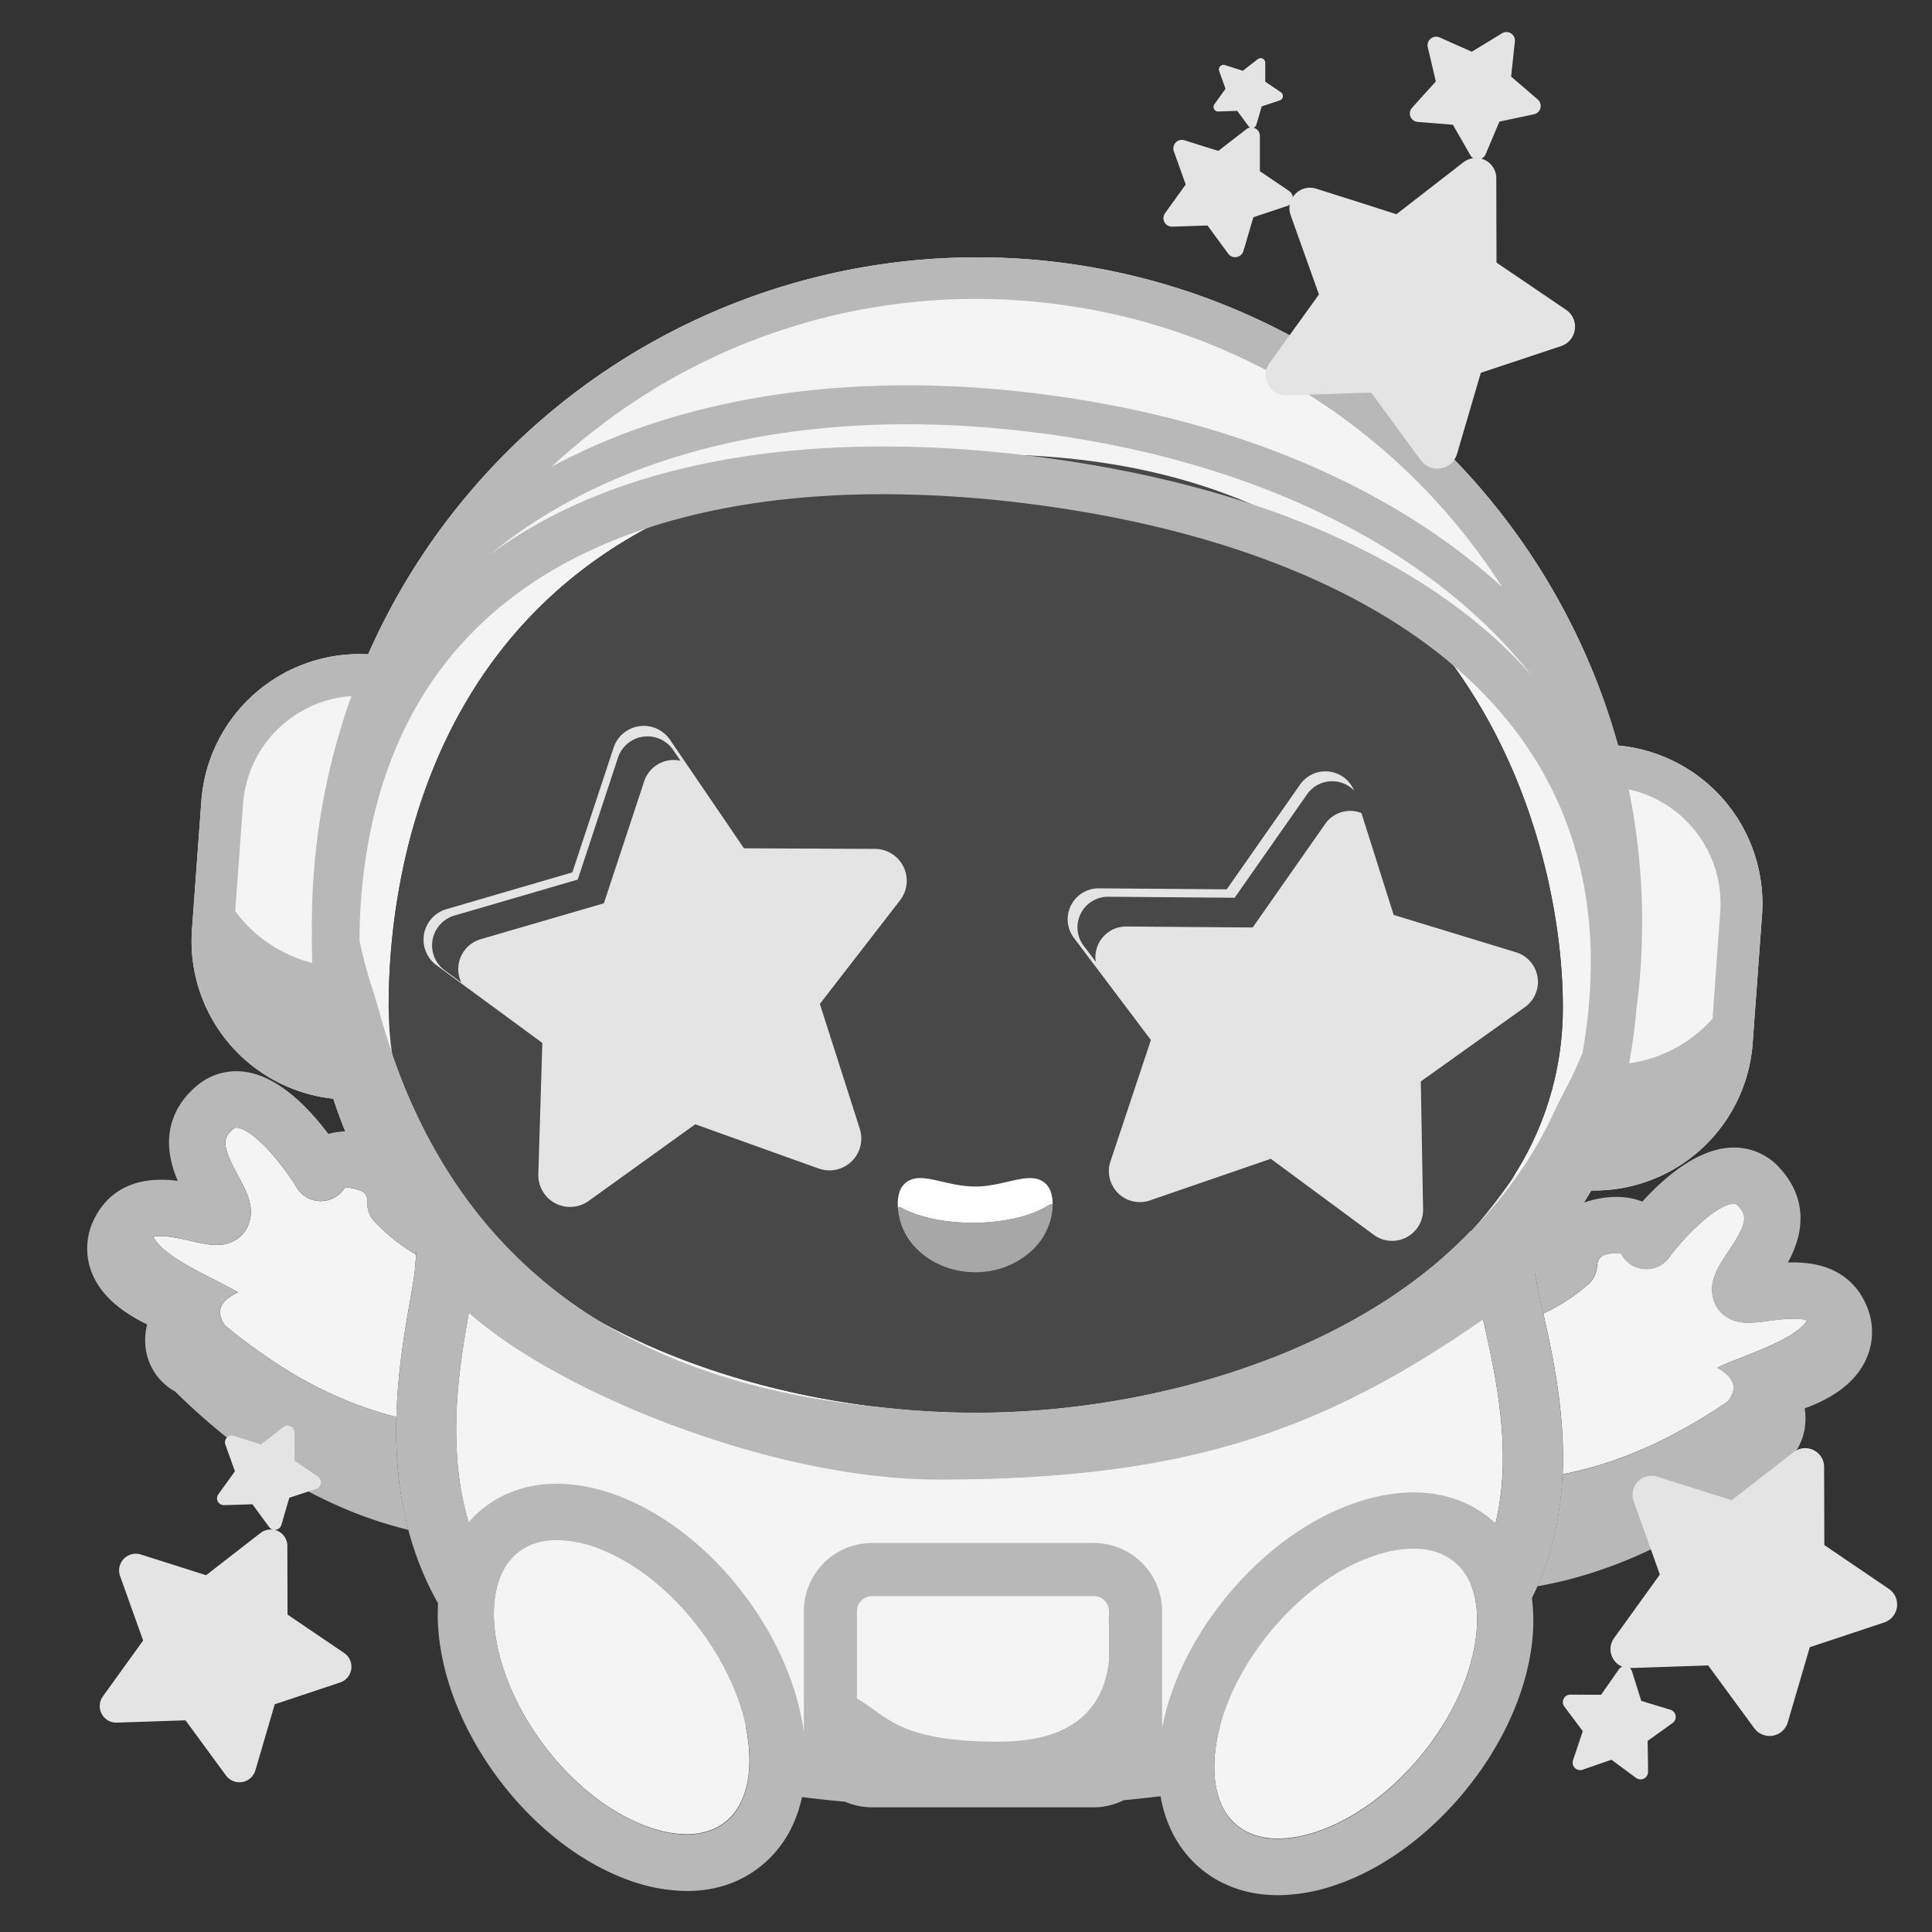 <svg xmlns="http://www.w3.org/2000/svg" viewBox="0 0 1030 1030"><rect x="0" y="0" width="1030" height="1030" fill="#333333" stroke="none"/><g id="b5c8d856-9e56-4f4c-bfe8-e23239a02ea4" data-name="Layer 2"><g id="a35ba0c2-7b86-4b7d-a9ea-a945de56b672" data-name="Gray Scale"><path d="M862.64,397.46C826.2,266,715.14,161.61,571.72,140.83a355,355,0,0,0-375.46,208A84.54,84.54,0,0,0,107.35,427l-5,68.53a84.52,84.52,0,0,0,75.35,90.21c12.39,38.13,30.87,64.41,44.3,81.46,5.92,7.5,10.86,13.23,13.87,17.37A99.14,99.14,0,0,0,250,699.77c46.86,41.88,160.79,88.87,250.33,88.87,129.37,0,202.77-24.61,289.62-84.89.24-.16.46-.32.69-.49a149.88,149.88,0,0,0,27.73-24.44c10.95-12.52,19-26.24,30-44.14.59,0,1.18,0,1.76,0a84.65,84.65,0,0,0,84.25-78.38l5-68.54A84.64,84.64,0,0,0,862.64,397.46Zm-78.53,259q-4.22,4.26-8.66,8.34c-62,58.57-164,88.38-255.25,88.38a446.31,446.31,0,0,1-49.65-2.81c-57.45-5.29-108.52-20-151-46a246.92,246.92,0,0,1-63.33-55.44A261.54,261.54,0,0,1,230,609.56c-8.09-14.8-22.8-66.48-22.8-72.84,0-72.11,22.33-193.21,137.89-255.24h0c36.53-12,78.86-18.05,125.64-18.05a623.14,623.14,0,0,1,79.88,5.39c95.29,12.34,172.74,42,224.12,85.82h0C820.09,417,833.2,491,833.2,536.72a165.67,165.67,0,0,1-27.75,92.6C814,617.59,794.58,645.86,784.11,656.44Z" style="fill:#f4f4f4"/><rect width="1030" height="1030" style="fill:none"/><path d="M218.5,694c1.34-7.63,2.5-14.22,2.8-18.36q.25-3.4.56-6.8a96.85,96.85,0,0,1-22.24-17.7,13.39,13.39,0,0,1-3.69-10.57c0-1.76-.57-4.67-3.63-5.78a31.66,31.66,0,0,0-3.27-1,12,12,0,0,0-5.34-.42A15,15,0,0,1,158.1,633c-7.18-12-21.53-29.29-30.55-31.61-.29-.07-.57-.13-.85-.17-.77-.12-1.42-.22-2.87,1.07-5.26,4.69-5.5,8.73,3.23,24.83,4.38,8.06,8.9,16.39,5.49,25.51-2.22,6-8.53,12-19.58,11a80.53,80.53,0,0,1-10.81-2c-7.47-1.74-12.79-2.62-16.6-2.62a15.2,15.2,0,0,0-3.85.43c6.14,11.77,34.35,22.78,45.21,29.58-6.73,3-9.12,6.43-9.56,9.48a14.63,14.63,0,0,1,0,2,14.11,14.11,0,0,0,2.68,6.2,316.23,316.23,0,0,0,25.65,19.05c11.64,7.79,34.94,21.93,65.51,29.66l.15,0C212,731.27,215.77,709.55,218.5,694Z" style="fill:#f4f4f4"/><path d="M801.19,779.52c.38-27.34-5.62-54.15-10-73.73-2.55-11.39-4.57-20.4-5.12-27.77s-1.22-14.59-2-21.86c-60.86,64.26-168.24,97-263.89,97-96.74,0-204.29-33-264.78-97.68-.89,7.44-1.64,15-2.2,22.54-.43,5.73-1.65,12.69-3.2,21.51-3.46,19.71-8.2,46.71-6.44,75.48,1.67,27.28,8.77,50.36,21.59,70.11-6.19,22.33,2.84,56.22,25,85.52,15.34,20.28,34.53,35.49,54,42.81,17.11,6.43,32,5.82,42-1.73h0c10-7.55,14.63-21.74,13.09-40a95.53,95.53,0,0,0-1.67-11.25q51.93,10.63,121,10.66,76,0,131.86-11.16A95.74,95.74,0,0,0,648,932.48c-2.3,18.22,1.78,32.67,11.49,40.66s24.66,9.23,42.11,3.48c19.85-6.54,39.73-21,56-40.7h0c15.32-18.6,25.56-39.87,28.82-59.9,2-12.3,1.18-23-2.28-31.33C795.22,826.26,800.83,804.8,801.19,779.52Z" style="fill:#f4f4f4"/><path d="M851.47,674.44a13.48,13.48,0,0,1-4.68,10.18,96.88,96.88,0,0,1-24,15.62c4.7,21,10.92,49.41,10.48,79.9,0,2-.09,3.88-.17,5.8,1.93-.38,3.84-.78,5.7-1.2,4.66-1.06,9.12-2.25,13.37-3.53,2.83-.85,5.57-1.74,8.21-2.65a223.37,223.37,0,0,0,33.14-14.62,315.16,315.16,0,0,0,27.34-16.54,14.06,14.06,0,0,0,3.25-5.92,16.65,16.65,0,0,1,.15-2c-.15-3.08-2.21-6.69-8.62-10.35,11.45-5.74,40.58-14,47.81-25.17a14.13,14.13,0,0,0-2.71-.67l-1.09-.13c-3.79-.36-9.17,0-16.77,1a79.38,79.38,0,0,1-11,1h0c-11.09-.1-16.81-6.67-18.46-12.81-2.53-9.39,2.76-17.26,7.87-24.87,10.22-15.21,10.36-19.25,5.56-24.42-1-1.07-1.6-1.31-2.17-1.35a3.58,3.58,0,0,0-.57,0,9,9,0,0,0-1.78.28c-9.31,2.28-24.47,17.45-32.49,28.39a15,15,0,0,1-14.3,6h0a15.05,15.05,0,0,1-11.21-8.07,7.15,7.15,0,0,0-2.3-.31c-.28,0-.59,0-.93,0a24.93,24.93,0,0,0-3.7.5c-.55.11-1.15.25-1.78.42C852.48,669.85,851.66,672.69,851.47,674.44Z" style="fill:#f4f4f4"/><path d="M800,553.76h0Zm0,0v0Zm0,0v0Zm-556.74-.12v0Zm0,0v0Zm0,0v0Zm0,0h0Z" style="fill:#272727"/><path d="M525.61,242.26c-275.42,0-318.41,194.4-318.41,294.46,0,142.94,168.55,216.44,313,216.44,143.34,0,313-73.5,313-216.44C833.2,445.66,781.19,242.26,525.61,242.26Z" style="fill:#484848"/><path d="M995.29,696.54c-3.53-8.74-11.48-19.79-29.29-22.75a64.2,64.2,0,0,0-12.83-.71,58.08,58.08,0,0,0,5.44-13.47c3.43-13.56,0-26.32-9.77-36.89a32.6,32.6,0,0,0-26.51-10.87c-18.33,1.08-36,16.84-46.75,28.76-6.28-2.5-15.29-3.81-27.55-.61a36.62,36.62,0,0,0-3.71,1.21c-13,4.88-19.18,15.68-21.59,24.37-1.24.92-2.81,2-4.64,3.16q.12,4.69.19,9.46c0,.2.05.39.08.6l0,.19c.73,5.07,2.3,12.09,4.07,20,.09.41.19.84.28,1.26a96.88,96.88,0,0,0,24-15.62,13.48,13.48,0,0,0,4.68-10.18c.19-1.75,1-4.59,4.15-5.41.63-.17,1.23-.31,1.78-.42a24.93,24.93,0,0,1,3.7-.5c.34,0,.65,0,.93,0a7.15,7.15,0,0,1,2.3.31,15,15,0,0,0,25.51,2.06c8-10.94,23.18-26.11,32.49-28.39a9,9,0,0,1,1.78-.28,3.58,3.58,0,0,1,.57,0c.57,0,1.19.28,2.17,1.35,4.8,5.17,4.66,9.21-5.56,24.42-5.11,7.61-10.4,15.48-7.87,24.87,1.65,6.14,7.37,12.71,18.46,12.81a79.24,79.24,0,0,0,10.94-1c7.61-1,13-1.4,16.78-1l1.09.13a14.13,14.13,0,0,1,2.71.67c-7.23,11.14-36.36,19.43-47.81,25.17,6.41,3.66,8.47,7.27,8.62,10.35a16.65,16.65,0,0,0-.15,2,14.06,14.06,0,0,1-3.25,5.92,316.41,316.41,0,0,1-27.33,16.54,224.06,224.06,0,0,1-33.15,14.62c-2.64.91-5.38,1.8-8.21,2.65-4.25,1.28-8.71,2.47-13.37,3.53-1.86.42-3.77.82-5.7,1.2-.94,21.76-5.42,41.7-13.36,59.65,42.12-7.41,83.8-27.71,124.27-60.58a31,31,0,0,0,18.5-25.45,32.35,32.35,0,0,0-.26-8.81c15.48-5.65,26.07-13.64,31.59-23.87A35.1,35.1,0,0,0,995.29,696.54Z" style="fill:#b8b8b8"/><path d="M862.64,397.46C826.2,266,715.14,161.61,571.72,140.83a355,355,0,0,0-375.46,208A84.54,84.54,0,0,0,107.35,427l-5,68.53a84.52,84.52,0,0,0,75.35,90.21c12.39,38.13,30.87,64.41,44.3,81.46,5.92,7.5,10.86,13.23,13.87,17.37A99.14,99.14,0,0,0,250,699.77c46.86,41.88,160.79,88.87,250.33,88.87,129.37,0,202.77-24.61,289.62-84.89.24-.16.46-.32.69-.49a149.88,149.88,0,0,0,27.73-24.44c10.95-12.52,19-26.24,30-44.14.59,0,1.18,0,1.76,0a84.65,84.65,0,0,0,84.25-78.38l5-68.54A84.64,84.64,0,0,0,862.64,397.46Zm-540.57-172a329.76,329.76,0,0,1,198.11-66.11,335.63,335.63,0,0,1,48.34,3.5C667.84,177.28,750.6,234.46,800.82,313c-58.55-53.45-143.45-89.69-244.55-102.78s-192.21.85-262.16,38.59A341.22,341.22,0,0,1,322.07,225.5Zm231.53,5.32c116.11,15,209.45,61.46,263.13,129.5a254,254,0,0,0-24.48-24.13c-32.82-28.26-75.31-51-125.57-67.6-34.2-11.27-72-19.67-112.81-24.95-2.42-.32-4.84-.61-7.25-.89-97.76-11.66-183-1.45-246.83,29.67a247.88,247.88,0,0,0-38.39,23.12C330.29,238.86,434.37,215.39,553.6,230.82ZM170,440.85a360.07,360.07,0,0,0-3.71,55.73q-.12,8.4.2,16.77a73.4,73.4,0,0,1-41.1-27.6l4.17-57.08a62.24,62.24,0,0,1,57.8-57.57A357.93,357.93,0,0,0,170,440.85Zm675.75,107c-.36,2.76-.76,5.49-1.2,8.23q-.42,2.65-.88,5.3l-1,2.31c-.28.65-.55,1.29-.83,1.93l0,.06q-1.15,2.65-2.37,5.3c-3.34,7.3-7.41,14.2-10.73,21.45a215.94,215.94,0,0,1-16.57,29.65,230.23,230.23,0,0,1-28.06,34.34q-4.22,4.26-8.66,8.34c-62,58.57-164,88.38-255.25,88.38a446.31,446.31,0,0,1-49.65-2.81c-57.45-5.29-108.52-20-151-46a246.92,246.92,0,0,1-63.33-55.44A261.54,261.54,0,0,1,230,609.56a307.87,307.87,0,0,1-21.08-48.32c-2.45-7.19-4.73-14.58-6.8-22.22-2.23-8.23-5.21-16.26-7.37-24.56q-.81-3.09-1.56-6.2c-.52-2.19-1-4.39-1.51-6.59v-.1a293.76,293.76,0,0,1,2.43-38.09c.22-1.7.47-3.37.72-5q1.38-9.46,3.35-18.5c.88-4,1.83-8,2.88-11.92a225.9,225.9,0,0,1,11.57-32.9c19.5-44,52.37-77.5,98.28-99.88a271.66,271.66,0,0,1,34.18-13.76c36.53-12,78.86-18.05,125.64-18.05a623.14,623.14,0,0,1,79.88,5.39c95.29,12.34,172.74,42,224.12,85.82l.94.79c31.25,26.92,52.42,58.67,63.45,94.93A203.91,203.91,0,0,1,846,481.87q.74,5.34,1.22,10.8.69,8,.83,16.17A268.51,268.51,0,0,1,845.77,547.87Zm71.33-61.69L913,543.09a73.39,73.39,0,0,1-44.45,23.79c.94-5.22,1.77-10.46,2.45-15.75q.85-6.54,1.4-13a352.65,352.65,0,0,0-4.08-117.29A62.32,62.32,0,0,1,917.1,486.18Z" style="fill:#b8b8b8"/><path d="M211.31,755.4l-.15,0c-30.58-7.73-53.87-21.87-65.51-29.66A316.23,316.23,0,0,1,120,706.65a14.11,14.11,0,0,1-2.68-6.2,14.63,14.63,0,0,0,0-2c.44-3.05,2.83-6.45,9.56-9.48-10.86-6.8-39.07-17.81-45.21-29.58a15.2,15.2,0,0,1,3.85-.43c3.81,0,9.13.88,16.6,2.62a80.53,80.53,0,0,0,10.81,2c11,1,17.36-5,19.58-11,3.41-9.12-1.11-17.45-5.49-25.51-8.73-16.1-8.49-20.14-3.23-24.83,1.45-1.29,2.1-1.19,2.87-1.07.28,0,.56.1.85.17,9,2.32,23.37,19.57,30.55,31.61a15,15,0,0,0,25.59.36,12,12,0,0,1,5.34.42,31.66,31.66,0,0,1,3.27,1c3.06,1.11,3.6,4,3.63,5.78a13.39,13.39,0,0,0,3.69,10.57,96.85,96.85,0,0,0,22.24,17.7c1-11.54,2.41-23,4-33.94l-.5-.44c-1.72-9.69-7.68-22.33-22.77-27.85-11.9-4.34-21-3.9-27.48-2-9.63-12.88-25.68-30.24-43.82-33.05a32.61,32.61,0,0,0-27.43,8.32c-10.77,9.6-15.33,22-13.21,35.8a58.55,58.55,0,0,0,4.15,13.93A63.5,63.5,0,0,0,82,629.1C64,630.36,55,640.61,50.66,649a35.15,35.15,0,0,0-1.38,30.35C53.82,690,63.6,699,78.48,706.08a32,32,0,0,0-1.09,8.74,31,31,0,0,0,16,27.08c39.09,38.43,80.83,63.16,124.36,73.71A197,197,0,0,1,211.64,777C211.19,769.64,211.12,762.42,211.31,755.4Z" style="fill:#b8b8b8"/><path d="M28.84,640l-.33.06Z" style="fill:#272727"/><path d="M29.49,639.87c-.21,0-.43.1-.65.13Z" style="fill:#c2c2c2"/><path d="M501.61,674.56c-1.06-.46-2.1-1-3.11-1.5C499.51,673.6,500.54,674.1,501.61,674.56Z" style="fill:#898989"/><path d="M536.5,675.25c-.24.1-.48.21-.73.3C536,675.46,536.26,675.35,536.5,675.25Z" style="fill:#898989"/><path d="M540.05,673.69l-.7.36Z" style="fill:#898989"/><path d="M505,675.87c-1.06-.36-2.1-.77-3.12-1.2C502.87,675.1,503.91,675.51,505,675.87Z" style="fill:#898989"/><path d="M543.32,671.9l-.56.34Z" style="fill:#898989"/><path d="M532.66,676.55l-.62.19Z" style="fill:#898989"/><path d="M512.18,677.7c-1-.17-2-.39-3-.63C510.15,677.31,511.15,677.53,512.18,677.7Z" style="fill:#898989"/><path d="M528.45,677.55l-.3.07Z" style="fill:#898989"/><path d="M508.5,676.92c-1.05-.27-2.09-.58-3.11-.91C506.41,676.34,507.45,676.66,508.5,676.92Z" style="fill:#898989"/><path d="M516,678.18c-.93-.08-1.84-.21-2.75-.34C514.15,678,515.06,678.1,516,678.18Z" style="fill:#898989"/><path d="M519.87,678.35h0c-.45,0-.89,0-1.34-.05C519,678.31,519.44,678.35,519.87,678.35Z" style="fill:#898989"/><path d="M546.34,669.88l-.34.26Z" style="fill:#898989"/><path d="M549.11,667.66l-.08.07Z" style="fill:#898989"/><path d="M513.63,673l-.55-.07Z" style="fill:#898989"/><path d="M510,672.33l-.12,0Z" style="fill:#898989"/><path d="M549.14,628.06c-3.39,0-7.19.87-11.58,1.89-5.33,1.23-11.37,2.62-17.69,2.62s-12.36-1.39-17.69-2.62c-4.39-1-8.19-1.89-11.58-1.89-4.49,0-12,1.82-12,14,0,.51.06,1,.09,1.5a2.35,2.35,0,0,1,.37,0,3.75,3.75,0,0,1,.47,0,2.87,2.87,0,0,1,.84.28c.24.13.52.25.76.38.81.42,1.64.83,2.51,1.23,9.16,4.13,21.66,6.47,35,6.47,14.69,0,28.42-2.86,37.63-7.73q1.31-.69,2.49-1.44l.47-.28a2.64,2.64,0,0,1,1.32-.42,1,1,0,0,1,.17,0,2.89,2.89,0,0,1,.49.07v0C561.18,629.88,553.63,628.06,549.14,628.06Z" style="fill:#fff"/><path d="M532,676.74c-1.18.32-2.38.59-3.59.81C529.66,677.33,530.86,677.06,532,676.74Z" style="fill:#202020"/><path d="M539.35,674.05q-1.4.65-2.85,1.2Q538,674.7,539.35,674.05Z" style="fill:#202020"/><path d="M542.76,672.24c-.87.52-1.79,1-2.71,1.45C541,673.24,541.88,672.76,542.76,672.24Z" style="fill:#202020"/><path d="M546,670.14c-.86.62-1.76,1.2-2.68,1.76C544.24,671.34,545.14,670.76,546,670.14Z" style="fill:#202020"/><path d="M535.77,675.55c-1,.37-2,.7-3.11,1C533.72,676.25,534.76,675.92,535.77,675.55Z" style="fill:#202020"/><path d="M520,678.35a46.67,46.67,0,0,0,8.17-.73,46.31,46.31,0,0,1-8.23.73Z" style="fill:#202020"/><path d="M549,667.73c-.86.76-1.76,1.47-2.69,2.15C547.27,669.2,548.17,668.48,549,667.73Z" style="fill:#202020"/><path d="M518.58,678.3c-.86,0-1.73,0-2.59-.12C516.85,678.25,517.72,678.27,518.58,678.3Z" style="fill:#202020"/><path d="M498.5,673.06l-.06,0Z" style="fill:#202020"/><path d="M501.85,674.67l-.24-.11Z" style="fill:#202020"/><path d="M509.15,677.07l-.65-.15Z" style="fill:#202020"/><path d="M513.24,677.84c-.35-.05-.71-.08-1.06-.14C512.53,677.76,512.89,677.79,513.24,677.84Z" style="fill:#202020"/><path d="M505.39,676l-.42-.14Z" style="fill:#202020"/><path d="M561.18,642.06a2.89,2.89,0,0,0-.49-.07,1,1,0,0,0-.17,0,2.64,2.64,0,0,0-1.32.42l-.47.28q-1.18.75-2.49,1.44c-9.21,4.87-22.94,7.73-37.63,7.73-13.35,0-25.85-2.34-35-6.47-.87-.4-1.7-.81-2.51-1.23-.24-.13-.52-.25-.76-.38a2.87,2.87,0,0,0-.84-.28,3.75,3.75,0,0,0-.47,0,2.35,2.35,0,0,0-.37,0,34,34,0,0,0,10.89,23.06l.14.13c.47.44.94.87,1.43,1.29l.3.25q.68.57,1.38,1.11l.48.36c.43.32.86.64,1.31.94l.72.47c.38.25.77.51,1.16.75.65.39,1.3.77,2,1.13l.06,0c1,.54,2.05,1,3.11,1.5l.24.11c1,.43,2.06.84,3.12,1.2l.42.14c1,.33,2.06.64,3.11.91l.65.15c1,.24,2,.46,3,.63.35.06.71.09,1.06.14.91.13,1.82.26,2.75.34s1.73.09,2.59.12c.45,0,.89.05,1.34.05a46.31,46.31,0,0,0,8.23-.73l.3-.07c1.21-.22,2.41-.49,3.59-.81l.62-.19c1.06-.3,2.1-.63,3.11-1,.25-.09.49-.2.73-.3q1.46-.56,2.85-1.2l.7-.36c.92-.45,1.84-.93,2.71-1.45l.56-.34c.92-.56,1.82-1.14,2.68-1.76l.34-.26c.93-.68,1.83-1.39,2.69-2.15l.08-.07a34.45,34.45,0,0,0,12-22.84,4.57,4.57,0,0,0-.07-1.28C561.12,643.05,561.18,642.56,561.18,642.06Z" style="fill:#a7a7a7"/><path d="M822.46,699c-1.77-7.9-3.34-14.92-4.07-20-.17-1.17-.3-2.23-.37-3.18-1.36-18.17-3.48-36.55-5.8-53.54a231.49,231.49,0,0,1-28.06,34.34q-4.23,4.26-8.66,8.34c-62,58.57-164,88.39-255.26,88.39a446.48,446.48,0,0,1-49.65-2.82c-57.45-5.29-108.52-20-151-46a246.9,246.9,0,0,1-63.33-55.44A261.54,261.54,0,0,1,230,609.73q-.81,4.51-1.6,9.22c-2.55,15.18-4.86,31.68-6.39,48.46q-.39,4.2-.7,8.4c-.31,4.14-1.47,10.73-2.81,18.36-3.52,20.08-8.85,50.43-6.86,83,1.78,29.05,9.13,55.05,21.9,77.63a107.43,107.43,0,0,0,.23,15c2.23,26.32,13.77,54.45,32.49,79.2s42.66,43.49,67.39,52.79a93,93,0,0,0,32.55,6.35c14.56,0,27.39-4.12,38.12-12.24,11.91-9,19.81-22,23.27-37.84q11.19,1.44,22.94,2.48a36.1,36.1,0,0,0,14.34,3H583.16A36.18,36.18,0,0,0,599,959.78q10.07-1,19.71-2.16c2.82,16,10.19,29.33,21.74,38.85,11,9.1,25.18,13.91,40.86,13.91a95.2,95.2,0,0,0,29.71-5.09c25.17-8.29,49.93-26.1,69.73-50.13s32.52-51.75,35.84-78a98.9,98.9,0,0,0,.11-25.19c10.59-21.09,16.14-45.12,16.51-71.79C833.66,749.05,827.19,720.11,822.46,699ZM397.89,953.29c-2.08,8-6,14.35-11.63,18.6h0c-10,7.54-24.89,8.16-42,1.72-19.49-7.32-38.68-22.52-54-42.81a145.87,145.87,0,0,1-17.72-30.23c-8.79-20.38-11.43-40.4-7.3-55.29,2.09-7.55,5.92-13.78,11.58-18.06,5.39-4.08,12.16-6.15,20.13-6.15a62.78,62.78,0,0,1,21.89,4.41c19.48,7.33,38.67,22.53,54,42.82C385.44,885,394,903.2,397.68,920.68a93.49,93.49,0,0,1,1.67,11.25A63.79,63.79,0,0,1,397.89,953.29Zm193.33-91.41a18.91,18.91,0,0,0,0,4.16v19.14c-2.06,19.32-12.8,43.35-58.59,43.35-53.21,0-59.14-13.25-75.77-23.08V859a8.07,8.07,0,0,1,8.05-8.06H583.16a8.07,8.07,0,0,1,8.06,8.06Zm195.2,14.31a106.93,106.93,0,0,1-6.08,21.72,142.5,142.5,0,0,1-22.74,38.18h0c-16.23,19.71-36.1,34.16-56,40.71-17.45,5.74-32.4,4.51-42.11-3.49-5.7-4.69-9.44-11.62-11.11-20.22a65.13,65.13,0,0,1-.37-20.44,94,94,0,0,1,2.46-12.47c4.51-17,13.75-34.45,26.77-50.25,16.24-19.71,36.11-34.17,56-40.71a65,65,0,0,1,20.21-3.57c8.85,0,16.22,2.38,21.9,7.05a30.69,30.69,0,0,1,8.79,12.16C787.6,853.2,788.42,863.88,786.42,876.19Zm11-64c-1-.9-1.94-1.77-3-2.61-17.93-14.78-43-17.91-70.57-8.83-25.16,8.3-49.93,26.1-69.72,50.13-17.87,21.7-30,46.39-34.58,70.34V859a36.44,36.44,0,0,0-36.39-36.39H464.91A36.43,36.43,0,0,0,428.53,859v64.35c-3.35-24.55-14.47-50.3-31.78-73.17-18.73-24.75-42.66-43.5-67.39-52.8-27.1-10.18-52.2-8.09-70.67,5.89a58.77,58.77,0,0,0-8.88,8.3,163.4,163.4,0,0,1-6.19-36.41c-1.75-28.66,2.94-55.56,6.4-75.25,46.86,41.88,160.79,88.87,250.33,88.87,129.37,0,202.77-24.61,289.62-84.89.24-.16.46-.32.69-.49.19.84.38,1.67.57,2.54,4.38,19.57,10.38,46.39,10,73.72A149.16,149.16,0,0,1,797.39,812.16Z" style="fill:#b8b8b8"/><path d="M808.23,507.68l-11.69-3.57L743,487.77l-17.18-54.3a16.21,16.21,0,0,0-19.33,5.8l-38.65,55.2-67.37-.53A16.35,16.35,0,0,0,584.2,512.8l-6.48-8.61a16.3,16.3,0,0,1,13.14-26.11l67.37.53,38.64-55.2a16.32,16.32,0,0,1,25-2,16.5,16.5,0,0,0-28.76-3.15L654,474.13l-68.22-.54A16.5,16.5,0,0,0,572.52,500l41.06,54.46-9.34,28a0,0,0,0,0,0,0L592,619.21A16.51,16.51,0,0,0,613,640l64.5-22.22,54.87,40.53a16.51,16.51,0,0,0,26.31-13.58l-1.21-68.2L813,536.91A16.52,16.52,0,0,0,808.23,507.68Z" style="fill:#e4e4e4"/><path d="M466.62,452.57l-12.54-.05-57.46-.27L357.2,394.39a16.93,16.93,0,0,0-30.07,4.22l-22,66.49L238,484.7a16.93,16.93,0,0,0-5.27,29.91L289.12,556l-.91,30.29a0,0,0,0,0,0,0L287,626a16.94,16.94,0,0,0,26.82,14.26l56.84-40.88L436.55,623a17,17,0,0,0,21.86-21.11l-21.32-66.68,42.85-55.35A17,17,0,0,0,466.62,452.57Zm-123.21-36-21.46,65-65.7,19.15a16.61,16.61,0,0,0-10.31,23.1l-8.82-6.48a16.55,16.55,0,0,1,5.15-29.24L308,468.94l21.46-65a16.56,16.56,0,0,1,29.4-4.13l3.94,5.78A16.55,16.55,0,0,0,343.41,416.57Z" style="fill:#e4e4e4"/><path d="M1007,847.08,972.6,823.72l-.12-41.66a10.05,10.05,0,0,0-16.25-7.87l-33,25.6L906,794.36h0l-22.5-7.12a10.13,10.13,0,0,0-12.59,13l14,39.18-24.41,33.9a10.07,10.07,0,0,0,4.41,15.25,3.86,3.86,0,0,0-1.89,1.46l-9.43,13.48-7.1,0h0l-9.29-.06a4,4,0,0,0-3.21,6.37l9.83,13.11-5.22,15.6a4,4,0,0,0,5,5l15.51-5.38,13.16,9.74a4,4,0,0,0,6.34-3.28l0-3-.21-13.48,13.36-9.59a4,4,0,0,0-1.12-7L875,906.78l-4.91-15.66a3.94,3.94,0,0,0-1.2-1.83H869l41.68-1.4,24.6,33.51a10.11,10.11,0,0,0,17.83-3.19l2.1-7.17,9.64-32.87L1004.47,865A10.09,10.09,0,0,0,1007,847.08Z" style="fill:#e4e4e4"/><path d="M835,165.22,797.83,140l-.12-45a10.75,10.75,0,0,0-8-10.41,4.49,4.49,0,0,0,2.35-2.4l1.31-3.11,6-14.25,18.44-3.91a4.56,4.56,0,0,0,2-7.9L805.62,40.81l2-18.69a4.53,4.53,0,0,0-6.88-4.35l-16.1,9.81-7.43-3.31h0l-9.72-4.33a4.58,4.58,0,0,0-6.31,5.21l4.3,18.28-12.66,14a4.53,4.53,0,0,0,3,7.58l18.75,1.48,9.33,16.28a4.5,4.5,0,0,0,1.5,1.56,10.81,10.81,0,0,0-5.26,2.22l-35.66,27.65L726,108.29s0,0,0,0l-24.3-7.7a10.89,10.89,0,0,0-12.48,4.51,4.46,4.46,0,0,0-2-3.31L671.67,91.25l0-18.8a4.5,4.5,0,0,0-3.41-4.37,2.38,2.38,0,0,0,1.54-1.6l.51-1.74,2.34-8,9.61-3.2a2.44,2.44,0,0,0,.62-4.34l-8.35-5.67,0-10.11a2.44,2.44,0,0,0-3.94-1.91l-8,6.21-4.17-1.32h0l-5.46-1.73a2.46,2.46,0,0,0-3,3.17l3.39,9.5-5.92,8.23a2.44,2.44,0,0,0,2.06,3.87l10.11-.34,6,8.13a2.43,2.43,0,0,0,.92.75,4.44,4.44,0,0,0-2.06.9l-14.9,11.55L641.64,78h0l-10.15-3.22a4.57,4.57,0,0,0-5.68,5.89l6.32,17.68-11,15.3a4.53,4.53,0,0,0,3.82,7.19l18.8-.63,11.1,15.12a4.57,4.57,0,0,0,8-1.44l1-3.24,4.35-14.83,17.87-5.95a4.65,4.65,0,0,0,1.53-.86,10.82,10.82,0,0,0,.46,5.67L703.17,157l-26.37,36.6A10.86,10.86,0,0,0,686,210.81l45-1.51,26.56,36.19A10.93,10.93,0,0,0,776.78,242l2.27-7.75,10.41-35.49,42.79-14.24A10.9,10.9,0,0,0,835,165.22Z" style="fill:#e4e4e4"/><path d="M183.52,881.29l-30.23-20.51-.1-36.61a8.76,8.76,0,0,0-7-8.59A3.66,3.66,0,0,0,150,813l.76-2.6,3.48-11.9,14.36-4.74a3.65,3.65,0,0,0,.92-6.49l-12.48-8.49-.05-15.1a3.65,3.65,0,0,0-5.89-2.87l-12,9.25-6.23-2h0l-8.15-2.6a3.66,3.66,0,0,0-4.56,4.71l5.08,14.21-8.84,12.26a3.65,3.65,0,0,0,3.08,5.79l15.1-.47,8.92,12.17a3.61,3.61,0,0,0,2.06,1.38,8.75,8.75,0,0,0-6.69,1.78l-29,22.49L94.82,835h0l-19.76-6.26A8.9,8.9,0,0,0,64,840.18l12.3,34.42L54.85,904.38a8.83,8.83,0,0,0,7.44,14l36.61-1.23,21.6,29.44a8.89,8.89,0,0,0,15.67-2.81l1.84-6.3,8.47-28.88L181.28,897A8.86,8.86,0,0,0,183.52,881.29Z" style="fill:#e4e4e4"/></g></g></svg>